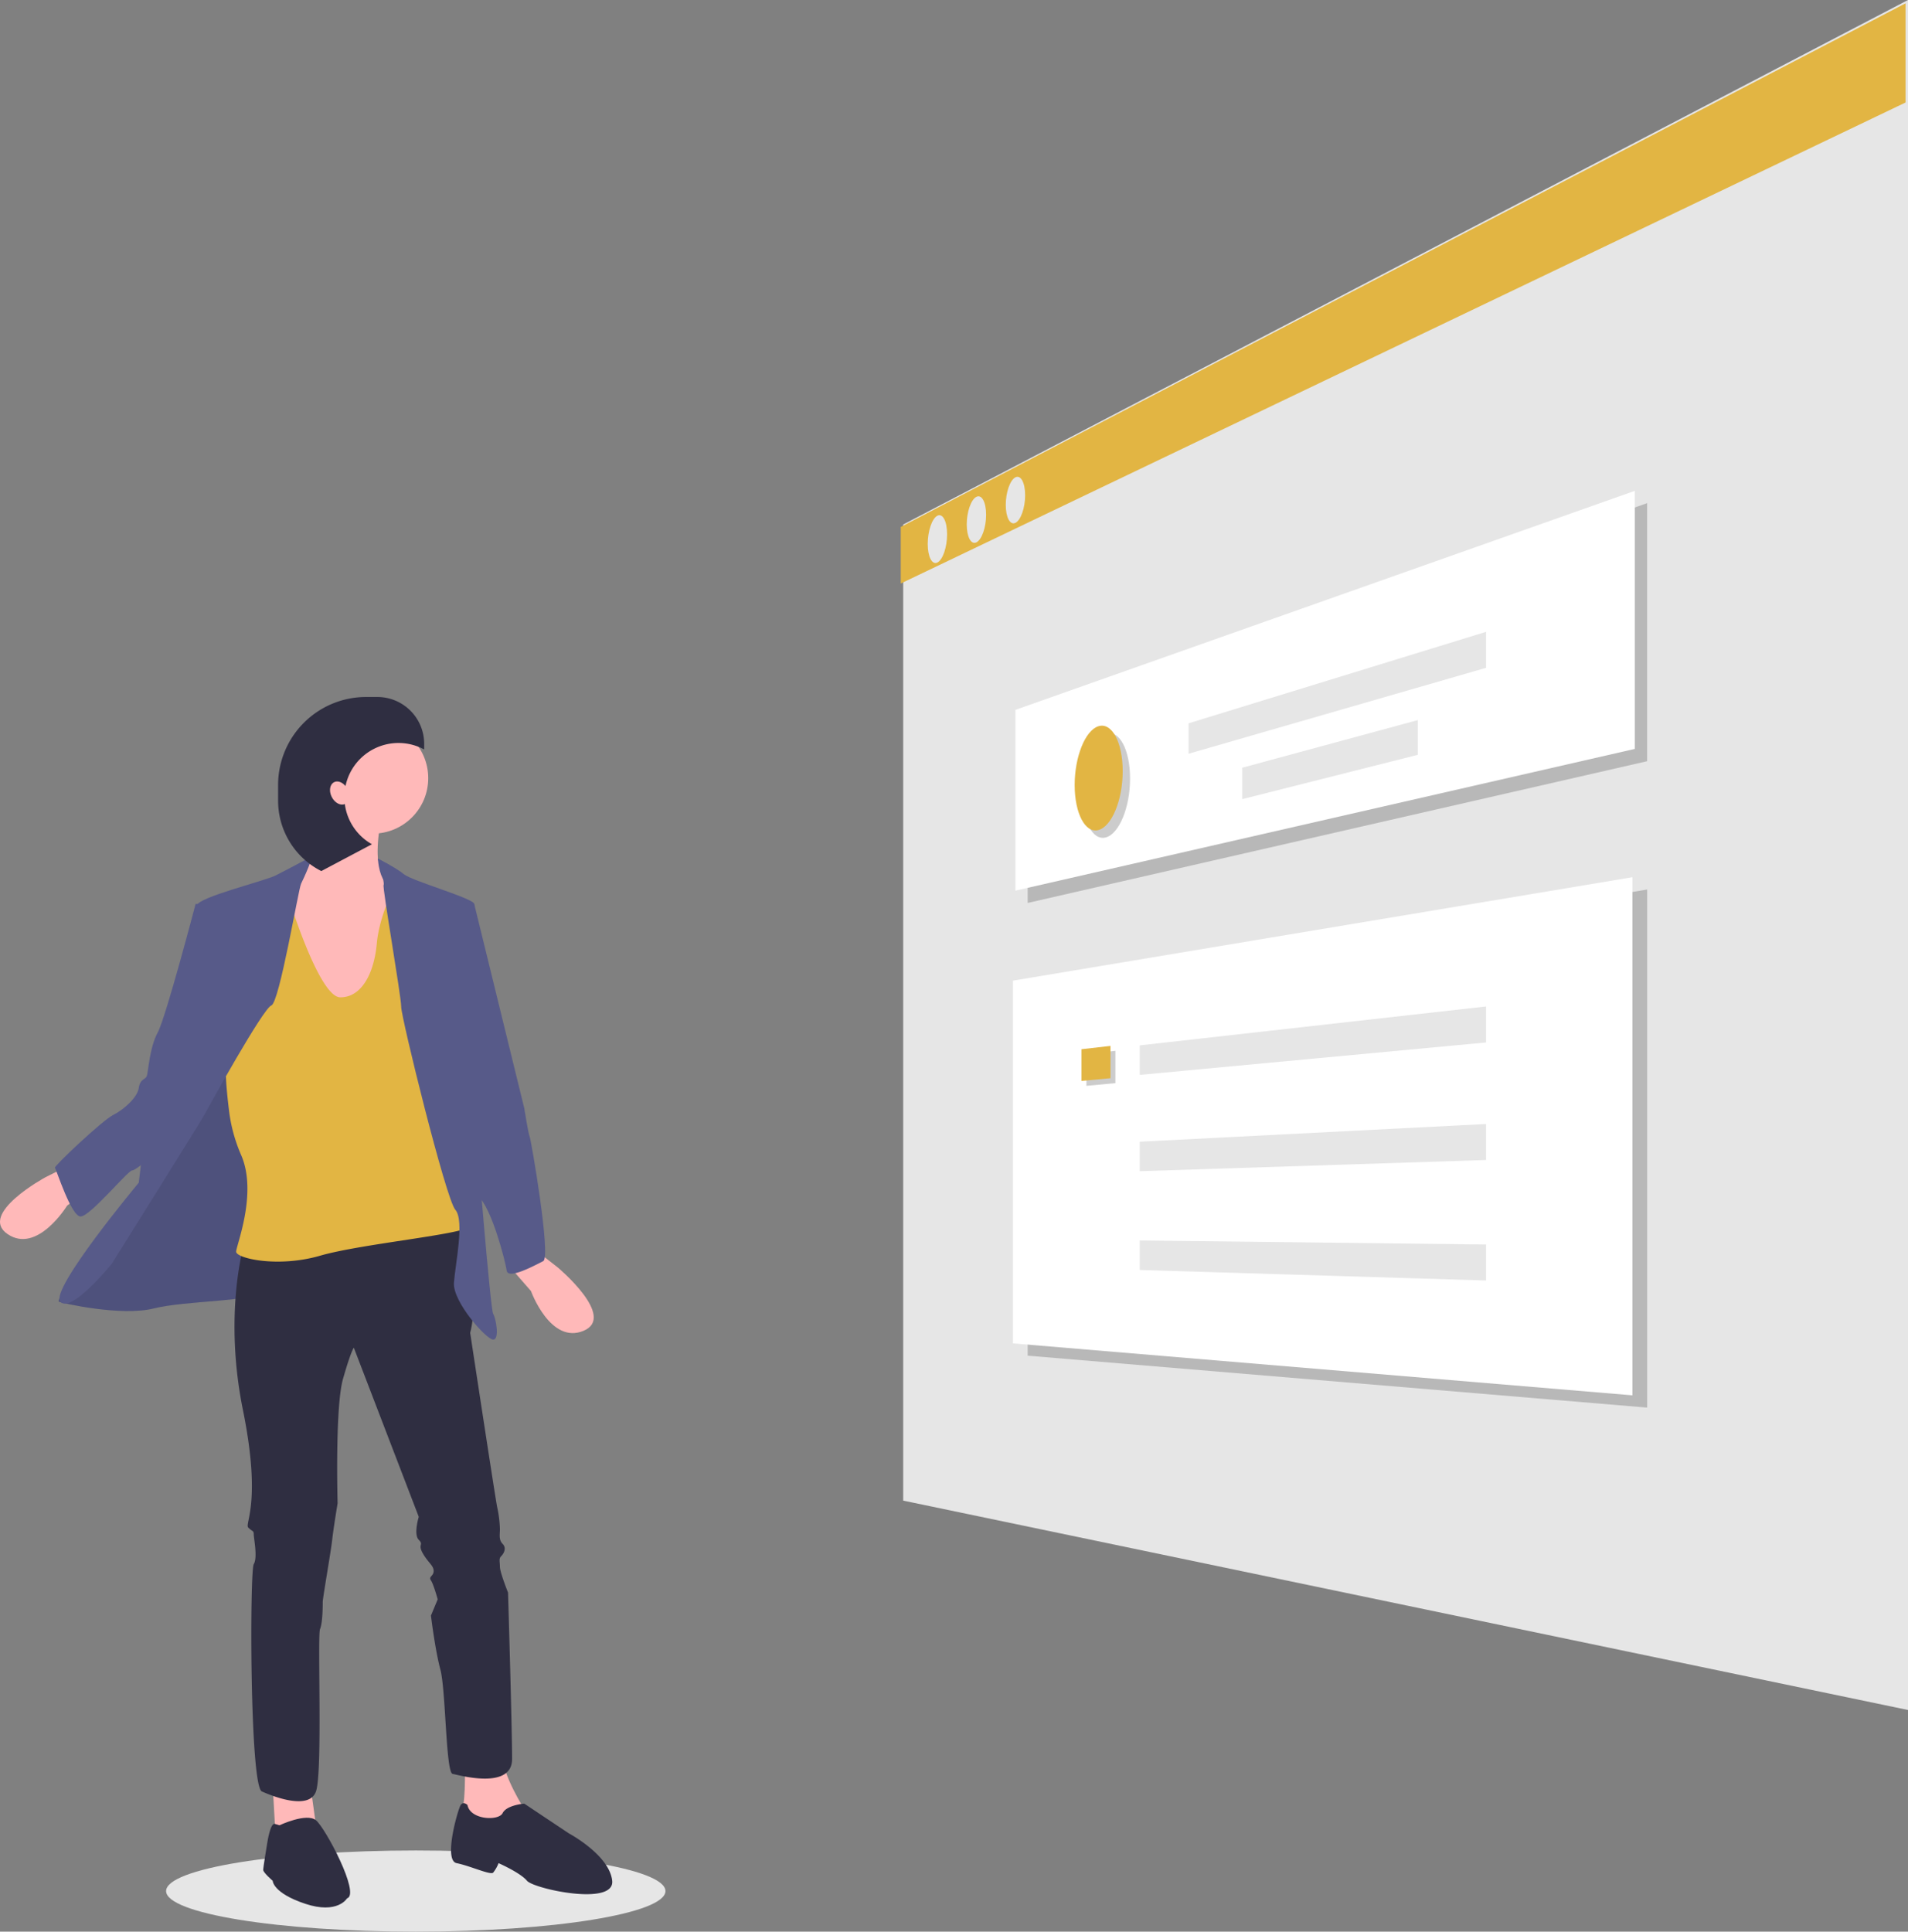<svg id="aee07f99-5223-45c5-8204-b56b0229636c" data-name="Layer 1" xmlns="http://www.w3.org/2000/svg" width="705.618" height="714.229" viewBox="0 0 705.618 714.229"><rect x="0" y="0" width="705.618" height="714.229" fill="#808080" stroke="none"/><title>browsing</title><ellipse cx="153.763" cy="699.229" rx="92.337" ry="15" fill="#e6e6e6"/><polygon points="705.618 632.278 334.02 554.861 334.02 193.936 705.618 0 705.618 632.278" fill="#e6e6e6"/><polygon points="704.716 37.901 333.118 215.757 333.118 194.838 704.716 1.227 704.716 37.901" fill="#e2b543"/><path d="M597.446,290.436c0,4.813-1.622,9.496-3.608,10.451-1.971.948-3.557-2.136-3.557-6.882s1.586-9.411,3.557-10.426C595.824,282.556,597.446,285.623,597.446,290.436Z" transform="translate(-247.191 -92.886)" fill="#e6e6e6"/><path d="M611.877,283.233c0,4.68-1.621,9.25-3.608,10.201-1.971.944-3.558-2.039-3.558-6.655s1.587-9.169,3.558-10.177C610.256,275.587,611.877,278.553,611.877,283.233Z" transform="translate(-247.191 -92.886)" fill="#e6e6e6"/><path d="M626.308,276.017c0,4.68-1.621,9.25-3.608,10.201-1.971.944-3.558-2.039-3.558-6.655s1.587-9.169,3.558-10.177C624.687,268.372,626.308,271.337,626.308,276.017Z" transform="translate(-247.191 -92.886)" fill="#e6e6e6"/><polygon points="609.147 281.46 380.055 333.87 380.055 267.029 609.147 186.037 609.147 281.46" opacity="0.2"/><polygon points="604.601 276.914 375.509 329.325 375.509 262.483 604.601 181.491 604.601 276.914" fill="#fff"/><path d="M665.113,380.737c0,10.769-4.073,20.541-9.019,21.807-4.861,1.244-8.741-6.223-8.741-16.66s3.88-20.153,8.741-21.726C661.039,362.557,665.113,369.968,665.113,380.737Z" transform="translate(-247.191 -92.886)" opacity="0.2"/><path d="M662.385,378.009c0,10.769-4.073,20.541-9.019,21.807-4.861,1.244-8.741-6.223-8.741-16.66s3.88-20.153,8.741-21.726C658.312,359.829,662.385,367.241,662.385,378.009Z" transform="translate(-247.191 -92.886)" fill="#e2b543"/><polygon points="549.583 246.931 439.547 278.704 439.547 267.458 549.583 233.622 549.583 246.931" fill="#e6e6e6"/><polygon points="524.329 279.098 459.389 295.49 459.389 283.872 524.329 266.263 524.329 279.098" fill="#e6e6e6"/><polygon points="609.154 520.473 380.062 501.27 380.062 367.144 609.154 328.898 609.154 520.473" opacity="0.2"/><polygon points="603.699 515.928 374.607 496.724 374.607 362.598 603.699 324.352 603.699 515.928" fill="#fff"/><polygon points="412.503 400.494 401.781 401.493 401.781 389.773 412.503 388.549 412.503 400.494" opacity="0.2"/><polygon points="410.685 398.676 399.963 399.675 399.963 387.954 410.685 386.731 410.685 398.676" fill="#e2b543"/><polygon points="549.583 385.456 421.508 397.443 421.508 386.535 549.583 372.147 549.583 385.456" fill="#e6e6e6"/><polygon points="549.583 428.914 421.508 433.059 421.508 422.152 549.583 415.605 549.583 428.914" fill="#e6e6e6"/><polygon points="549.583 473.472 421.508 469.578 421.508 458.67 549.583 460.163 549.583 473.472" fill="#e6e6e6"/><polygon points="143.363 329.249 118.852 329.249 118.852 317.244 139.361 317.244 143.863 319.745 143.363 329.249" fill="#575a89"/><polygon points="100.843 659.902 101.844 677.911 116.851 674.909 114.35 656.901 100.843 659.902" fill="#ffb9b9"/><path d="M419.067,743.284s.5,15.007-1,19.009,4.002,6.003,4.002,6.003h12.006l7.003,1v-7.503s-8.004-12.506-8.004-19.509S419.067,743.284,419.067,743.284Z" transform="translate(-247.191 -92.886)" fill="#ffb9b9"/><path d="M350.535,767.795s10.005-4.727,13.506-1.863,16.508,27.375,11.505,28.876c0,0-3.502,6.003-15.507,2.001s-12.006-8.504-12.006-8.504-3.502-3.001-3.502-4.002,1.501-10.005,1.501-10.005,1.11-7.533,2.806-7.018Z" transform="translate(-247.191 -92.886)" fill="#2f2e41"/><path d="M420.068,760.291s-1.501-1.501-2.501,0-6.503,20.51-1.501,21.51,12.506,4.502,13.506,3.502a13.704,13.704,0,0,0,2.001-3.502s8.004,3.502,10.505,6.503,32.515,9.504,31.515,0S457.585,770.796,457.585,770.796l-16.508-11.005s-6.503.5-8.004,3.502S421.068,765.794,420.068,760.291Z" transform="translate(-247.191 -92.886)" fill="#2f2e41"/><path d="M273.5,566.702s-5.503,7.003-4.502,7.503,23.011,5.503,35.016,2.501,37.017-2.501,38.518-6.003,20.009-47.022,20.009-47.022l-6.003-33.015-6.503-8.504-15.007-13.006-30.014,56.026Z" transform="translate(-247.191 -92.886)" fill="#575a89"/><path d="M273.5,566.702s-5.503,7.003-4.502,7.503,23.011,5.503,35.016,2.501,37.017-2.501,38.518-6.003,20.009-47.022,20.009-47.022l-6.003-33.015-6.503-8.504-15.007-13.006-30.014,56.026Z" transform="translate(-247.191 -92.886)" opacity="0.1"/><path d="M337.029,554.696s-7.003,25.012,0,59.528.5,42.019,2.001,43.52,2.001,1,2.001,2.501,1.501,8.504,0,11.005-1.501,82.038,3.001,84.039,17.508,7.003,20.009,0,.5-57.527,1.501-60.028,1-8.504,1-10.005,3.001-18.509,3.502-23.011,2.001-13.506,2.001-13.506-1-35.516,2.001-46.021,4.002-11.505,4.002-11.505l24.011,62.529s-2.001,6.503,0,8.504-.5,1.501,1.501,5.002,4.002,4.502,4.002,6.503-2.001,2.001-1,3.502,2.501,7.003,2.501,7.003l-2.501,6.003s1.501,12.506,3.502,20.009,2.001,38.018,4.502,38.518,22.01,6.003,22.01-5.503-1.501-61.529-1.501-61.529-3.001-7.503-3.001-9.504-.5-3.001.5-4.002,2.001-3.001.5-4.502-1-3.502-1-5.503a43.782,43.782,0,0,0-1-8.004c-.5-2.001-10.005-64.53-10.005-64.53s2.001-7.503,0-8.004-2.001-4.502-2.001-6.503,5.002-27.013-1-27.013S337.029,554.696,337.029,554.696Z" transform="translate(-247.191 -92.886)" fill="#2f2e41"/><path d="M270.998,524.682l-7.003,3.502s-25.012,13.506-14.006,21.01,22.01-10.505,22.01-10.505l10.505-8.004Z" transform="translate(-247.191 -92.886)" fill="#ffb9b9"/><path d="M368.544,387.619s-2.001,23.011-12.506,28.013-3.502,42.52-3.502,42.52L367.043,472.158l25.512-7.503,3.001-17.008,2.501-17.508-6.003-9.004s-7.503-2.001-4.502-22.01S368.544,387.619,368.544,387.619Z" transform="translate(-247.191 -92.886)" fill="#ffb9b9"/><path d="M353.537,423.635S365.042,461.653,373.046,461.653s12.506-9.004,13.506-20.009,7.503-23.011,7.503-23.011l15.507,14.007s12.506,110.551,11.505,113.553-40.019,6.503-55.526,11.005-31.014,1-31.014-1.501c0-2.228,7.936-21.517,1.897-35.605a58.686,58.686,0,0,1-4.431-15.754c-.935-7.416-1.803-16.391-.968-19.174,1.501-5.002,9.504-58.027,9.504-58.027Z" transform="translate(-247.191 -92.886)" fill="#e2b543"/><path d="M362.007,409.833s-8.97,4.798-12.972,6.799-28.513,8.004-29.013,11.005,3.502,45.021,1.501,49.523-22.01,44.521-22.01,44.521l-1,8.504s-33.015,39.518-29.013,44.02,19.009-14.007,19.009-14.007,33.516-53.525,34.516-55.526,21.51-39.018,24.511-40.019,10.005-43.02,11.005-45.021S363.473,409.037,362.007,409.833Z" transform="translate(-247.191 -92.886)" fill="#575a89"/><path d="M322.522,427.137H319.521s-11.005,42.019-14.007,47.522-3.502,14.507-4.002,16.007-2.501,1-3.001,4.502-5.503,8.004-9.504,10.005-22.01,19.009-21.51,19.509,6.003,18.008,9.504,18.008,17.508-17.008,19.009-17.008,8.004-6.003,9.004-6.503,26.512-47.522,25.512-59.027S322.522,427.137,322.522,427.137Z" transform="translate(-247.191 -92.886)" fill="#575a89"/><path d="M447.337,556.733l6.162,4.831s21.806,18.235,9.522,23.386-19.465-14.694-19.465-14.694l-8.692-9.943Z" transform="translate(-247.191 -92.886)" fill="#ffb9b9"/><path d="M386.941,410.426s6.614,3.205,9.616,5.706,26.012,9.004,26.012,11.005-2.501,33.015-2.501,33.015l3.502,55.026s5.002,62.029,6.003,63.529,2.501,9.504,0,9.504-15.007-14.006-14.507-21.01,4.002-23.011.5-27.013-20.009-71.033-20.009-75.035-7.003-44.02-6.503-45.021S386.941,410.426,386.941,410.426Z" transform="translate(-247.191 -92.886)" fill="#575a89"/><path d="M415.065,426.637l7.503.5,18.509,75.535s1.501,9.504,2.001,10.505,8.004,44.521,5.002,46.021-13.006,7.003-13.506,3.502-5.503-23.011-10.505-27.513-10.005-82.038-10.005-82.038Z" transform="translate(-247.191 -92.886)" fill="#575a89"/><circle cx="137.86" cy="287.73" r="20.51" fill="#ffb9b9"/><path d="M370.739,382.113c1.305-.67,3.022-.039,4.227,1.42a20.018,20.018,0,0,1,29.095-13.526V367.923a17.321,17.321,0,0,0-17.321-17.321h-4.163a32.541,32.541,0,0,0-32.541,32.541V388.95a29.175,29.175,0,0,0,15.977,26.021L384.742,405.055a20.02,20.02,0,0,1-10.027-14.874c-1.585.692-3.708-.428-4.812-2.578C368.767,385.392,369.141,382.934,370.739,382.113Z" transform="translate(-247.191 -92.886)" fill="#2f2e41"/></svg>